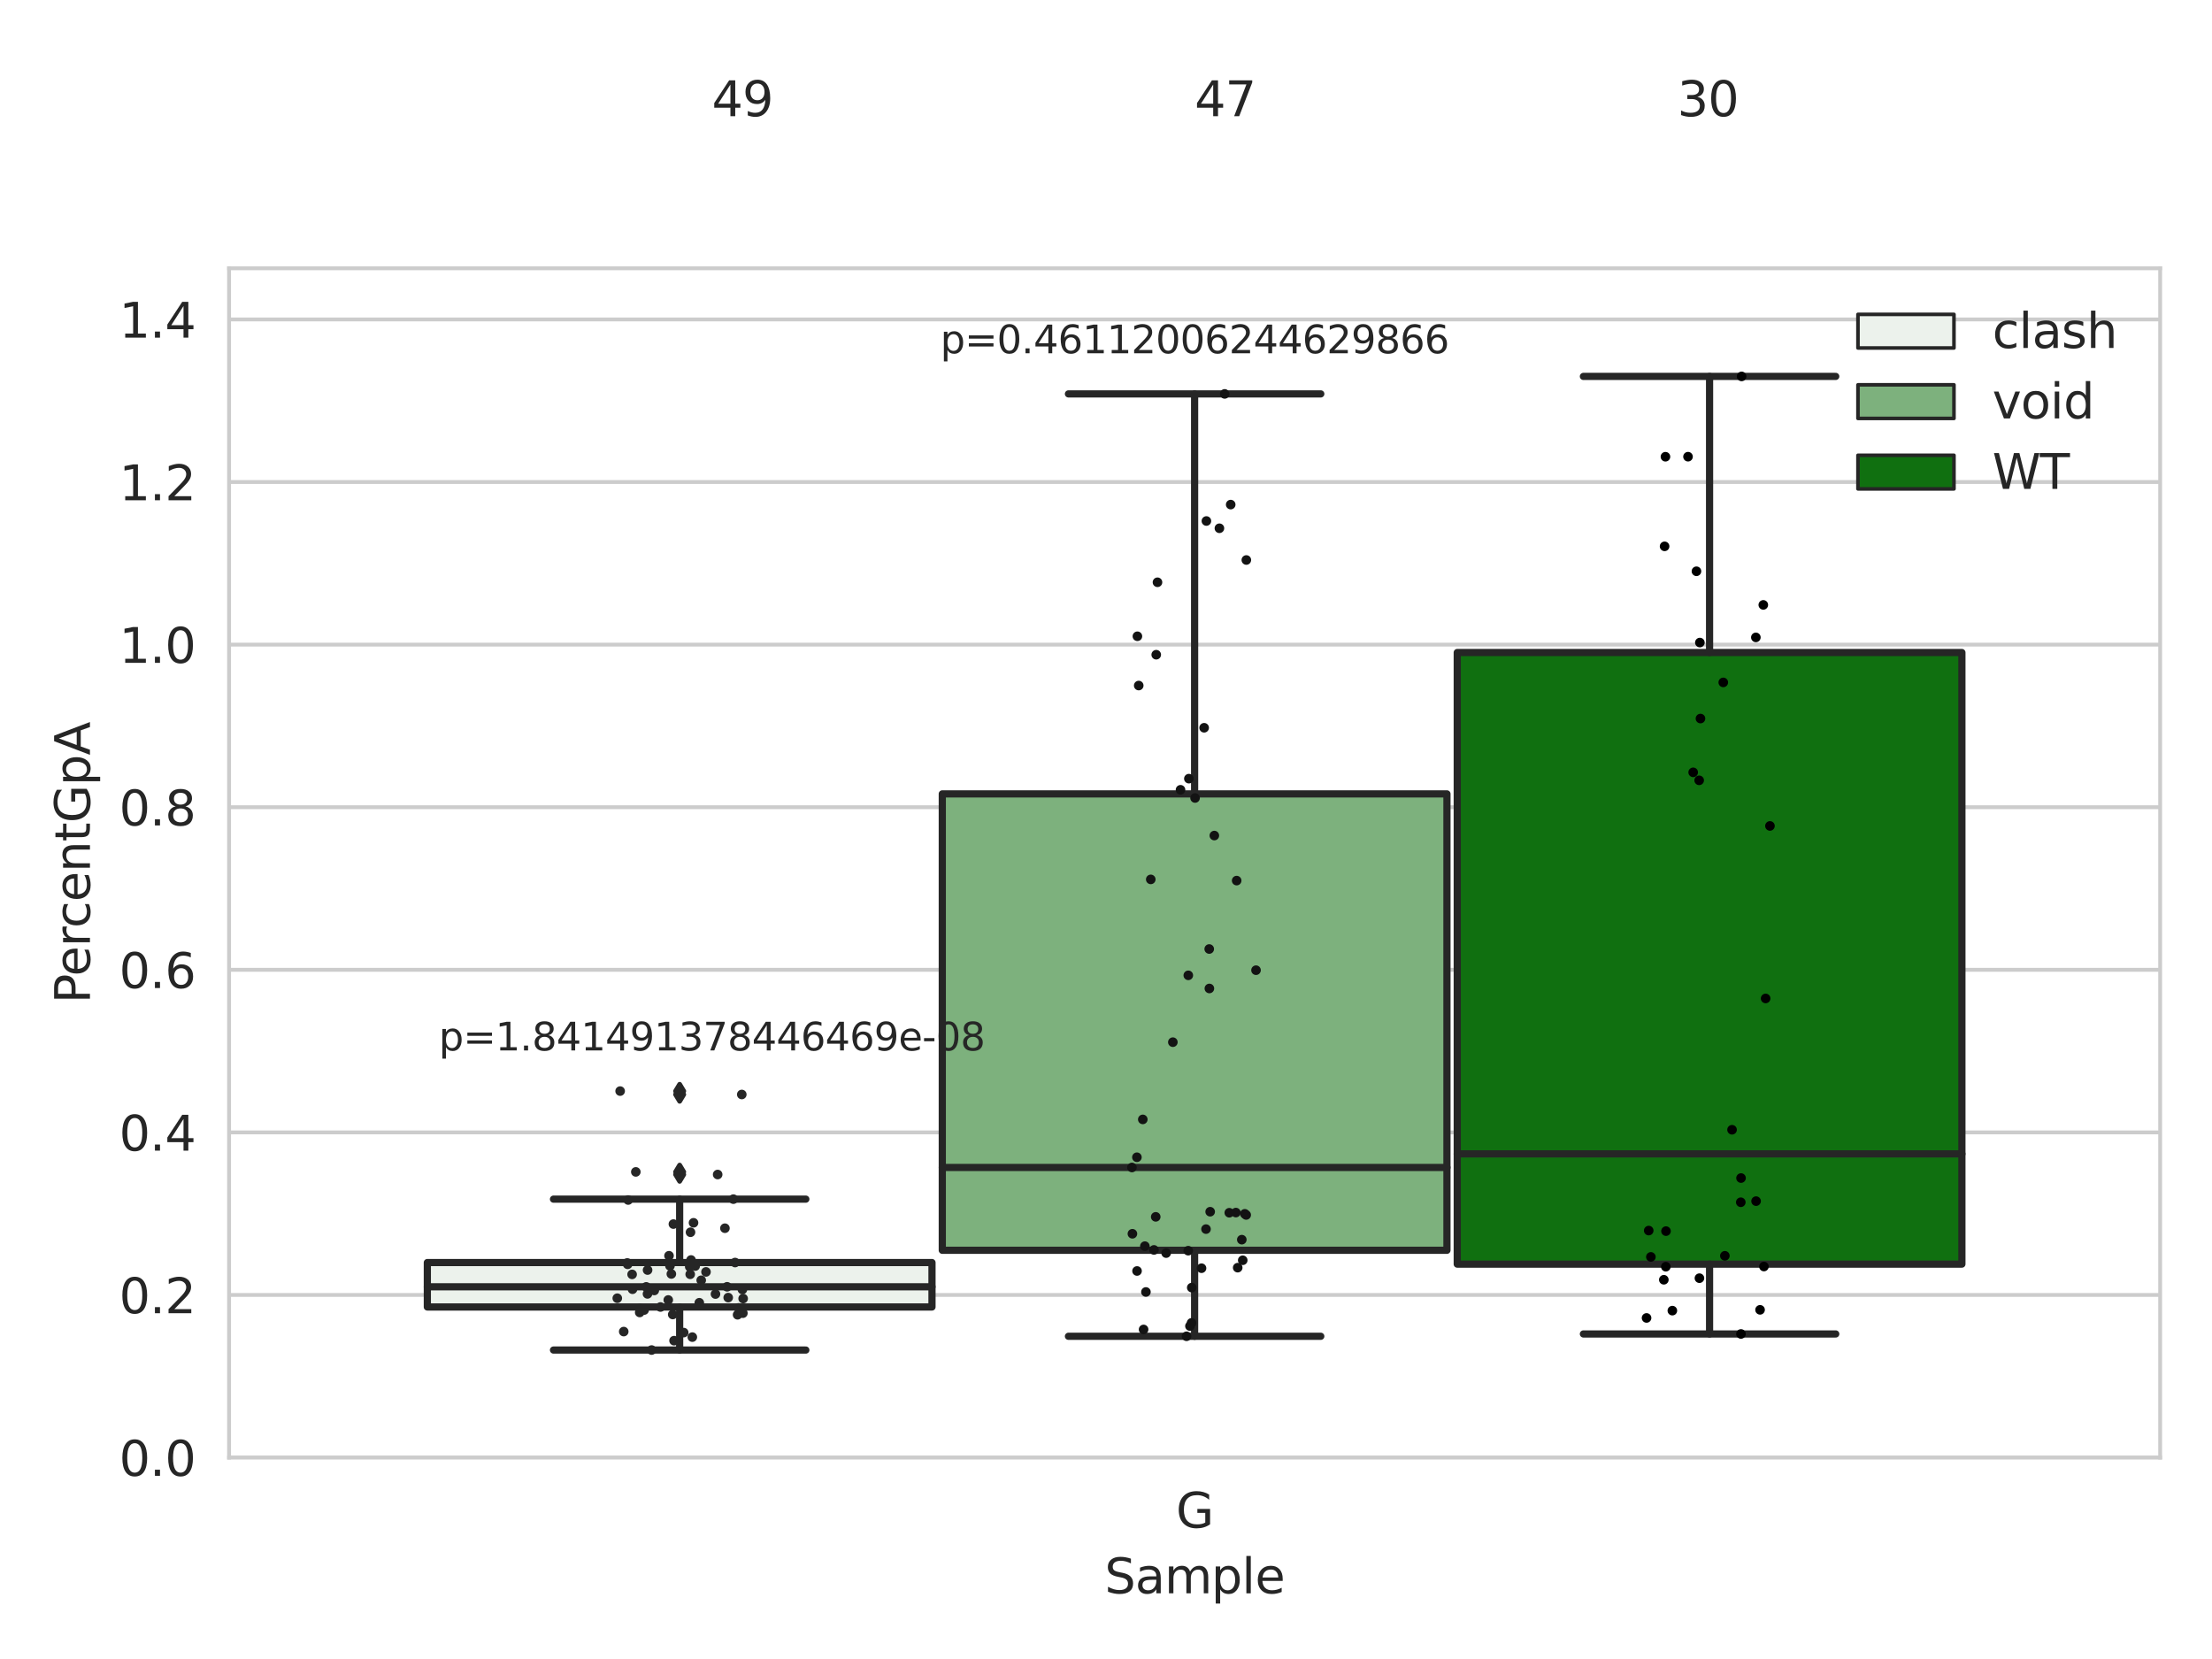 <?xml version="1.0" encoding="utf-8" standalone="no"?>
<!DOCTYPE svg PUBLIC "-//W3C//DTD SVG 1.1//EN"
  "http://www.w3.org/Graphics/SVG/1.1/DTD/svg11.dtd">
<svg xmlns:xlink="http://www.w3.org/1999/xlink" width="460.8pt" height="345.6pt" viewBox="0 0 460.8 345.6" xmlns="http://www.w3.org/2000/svg" version="1.1">
 <defs>
  <style type="text/css">*{stroke-linejoin: round; stroke-linecap: butt}</style>
 </defs>
 <g id="figure_1">
  <g id="patch_1">
   <path d="M 0 345.6 
L 460.8 345.6 
L 460.8 0 
L 0 0 
z
" style="fill: #ffffff"/>
  </g>
  <g id="axes_1">
   <g id="patch_2">
    <path d="M 47.72 303.64 
L 450 303.64 
L 450 55.89 
L 47.72 55.89 
z
" style="fill: #ffffff"/>
   </g>
   <g id="matplotlib.axis_1">
    <g id="xtick_1">
     <g id="text_1">
      <!-- G -->
      <g style="fill: #262626" transform="translate(244.986 318.238)scale(0.1 -0.1)">
       <defs>
        <path id="DejaVuSans-47" d="M 3809 666 
L 3809 1919 
L 2778 1919 
L 2778 2438 
L 4434 2438 
L 4434 434 
Q 4069 175 3628 42 
Q 3188 -91 2688 -91 
Q 1594 -91 976 548 
Q 359 1188 359 2328 
Q 359 3472 976 4111 
Q 1594 4750 2688 4750 
Q 3144 4750 3555 4637 
Q 3966 4525 4313 4306 
L 4313 3634 
Q 3963 3931 3569 4081 
Q 3175 4231 2741 4231 
Q 1884 4231 1454 3753 
Q 1025 3275 1025 2328 
Q 1025 1384 1454 906 
Q 1884 428 2741 428 
Q 3075 428 3337 486 
Q 3600 544 3809 666 
z
" transform="scale(0.016)"/>
       </defs>
       <use xlink:href="#DejaVuSans-47"/>
      </g>
     </g>
    </g>
    <g id="text_2">
     <!-- Sample -->
     <g style="fill: #262626" transform="translate(230.112 331.917)scale(0.1 -0.1)">
      <defs>
       <path id="DejaVuSans-53" d="M 3425 4513 
L 3425 3897 
Q 3066 4069 2747 4153 
Q 2428 4238 2131 4238 
Q 1616 4238 1336 4038 
Q 1056 3838 1056 3469 
Q 1056 3159 1242 3001 
Q 1428 2844 1947 2747 
L 2328 2669 
Q 3034 2534 3370 2195 
Q 3706 1856 3706 1288 
Q 3706 609 3251 259 
Q 2797 -91 1919 -91 
Q 1588 -91 1214 -16 
Q 841 59 441 206 
L 441 856 
Q 825 641 1194 531 
Q 1563 422 1919 422 
Q 2459 422 2753 634 
Q 3047 847 3047 1241 
Q 3047 1584 2836 1778 
Q 2625 1972 2144 2069 
L 1759 2144 
Q 1053 2284 737 2584 
Q 422 2884 422 3419 
Q 422 4038 858 4394 
Q 1294 4750 2059 4750 
Q 2388 4750 2728 4690 
Q 3069 4631 3425 4513 
z
" transform="scale(0.016)"/>
       <path id="DejaVuSans-61" d="M 2194 1759 
Q 1497 1759 1228 1600 
Q 959 1441 959 1056 
Q 959 750 1161 570 
Q 1363 391 1709 391 
Q 2188 391 2477 730 
Q 2766 1069 2766 1631 
L 2766 1759 
L 2194 1759 
z
M 3341 1997 
L 3341 0 
L 2766 0 
L 2766 531 
Q 2569 213 2275 61 
Q 1981 -91 1556 -91 
Q 1019 -91 701 211 
Q 384 513 384 1019 
Q 384 1609 779 1909 
Q 1175 2209 1959 2209 
L 2766 2209 
L 2766 2266 
Q 2766 2663 2505 2880 
Q 2244 3097 1772 3097 
Q 1472 3097 1187 3025 
Q 903 2953 641 2809 
L 641 3341 
Q 956 3463 1253 3523 
Q 1550 3584 1831 3584 
Q 2591 3584 2966 3190 
Q 3341 2797 3341 1997 
z
" transform="scale(0.016)"/>
       <path id="DejaVuSans-6d" d="M 3328 2828 
Q 3544 3216 3844 3400 
Q 4144 3584 4550 3584 
Q 5097 3584 5394 3201 
Q 5691 2819 5691 2113 
L 5691 0 
L 5113 0 
L 5113 2094 
Q 5113 2597 4934 2840 
Q 4756 3084 4391 3084 
Q 3944 3084 3684 2787 
Q 3425 2491 3425 1978 
L 3425 0 
L 2847 0 
L 2847 2094 
Q 2847 2600 2669 2842 
Q 2491 3084 2119 3084 
Q 1678 3084 1418 2786 
Q 1159 2488 1159 1978 
L 1159 0 
L 581 0 
L 581 3500 
L 1159 3500 
L 1159 2956 
Q 1356 3278 1631 3431 
Q 1906 3584 2284 3584 
Q 2666 3584 2933 3390 
Q 3200 3197 3328 2828 
z
" transform="scale(0.016)"/>
       <path id="DejaVuSans-70" d="M 1159 525 
L 1159 -1331 
L 581 -1331 
L 581 3500 
L 1159 3500 
L 1159 2969 
Q 1341 3281 1617 3432 
Q 1894 3584 2278 3584 
Q 2916 3584 3314 3078 
Q 3713 2572 3713 1747 
Q 3713 922 3314 415 
Q 2916 -91 2278 -91 
Q 1894 -91 1617 61 
Q 1341 213 1159 525 
z
M 3116 1747 
Q 3116 2381 2855 2742 
Q 2594 3103 2138 3103 
Q 1681 3103 1420 2742 
Q 1159 2381 1159 1747 
Q 1159 1113 1420 752 
Q 1681 391 2138 391 
Q 2594 391 2855 752 
Q 3116 1113 3116 1747 
z
" transform="scale(0.016)"/>
       <path id="DejaVuSans-6c" d="M 603 4863 
L 1178 4863 
L 1178 0 
L 603 0 
L 603 4863 
z
" transform="scale(0.016)"/>
       <path id="DejaVuSans-65" d="M 3597 1894 
L 3597 1613 
L 953 1613 
Q 991 1019 1311 708 
Q 1631 397 2203 397 
Q 2534 397 2845 478 
Q 3156 559 3463 722 
L 3463 178 
Q 3153 47 2828 -22 
Q 2503 -91 2169 -91 
Q 1331 -91 842 396 
Q 353 884 353 1716 
Q 353 2575 817 3079 
Q 1281 3584 2069 3584 
Q 2775 3584 3186 3129 
Q 3597 2675 3597 1894 
z
M 3022 2063 
Q 3016 2534 2758 2815 
Q 2500 3097 2075 3097 
Q 1594 3097 1305 2825 
Q 1016 2553 972 2059 
L 3022 2063 
z
" transform="scale(0.016)"/>
      </defs>
      <use xlink:href="#DejaVuSans-53"/>
      <use xlink:href="#DejaVuSans-61" x="63.477"/>
      <use xlink:href="#DejaVuSans-6d" x="124.756"/>
      <use xlink:href="#DejaVuSans-70" x="222.168"/>
      <use xlink:href="#DejaVuSans-6c" x="285.645"/>
      <use xlink:href="#DejaVuSans-65" x="313.428"/>
     </g>
    </g>
   </g>
   <g id="matplotlib.axis_2">
    <g id="ytick_1">
     <g id="line2d_1">
      <path d="M 47.72 303.64 
L 450 303.64 
" clip-path="url(#p68c6618d82)" style="fill: none; stroke: #cccccc; stroke-width: 0.8; stroke-linecap: round"/>
     </g>
     <g id="text_3">
      <!-- 0.0 -->
      <g style="fill: #262626" transform="translate(24.817 307.439)scale(0.1 -0.1)">
       <defs>
        <path id="DejaVuSans-30" d="M 2034 4250 
Q 1547 4250 1301 3770 
Q 1056 3291 1056 2328 
Q 1056 1369 1301 889 
Q 1547 409 2034 409 
Q 2525 409 2770 889 
Q 3016 1369 3016 2328 
Q 3016 3291 2770 3770 
Q 2525 4250 2034 4250 
z
M 2034 4750 
Q 2819 4750 3233 4129 
Q 3647 3509 3647 2328 
Q 3647 1150 3233 529 
Q 2819 -91 2034 -91 
Q 1250 -91 836 529 
Q 422 1150 422 2328 
Q 422 3509 836 4129 
Q 1250 4750 2034 4750 
z
" transform="scale(0.016)"/>
        <path id="DejaVuSans-2e" d="M 684 794 
L 1344 794 
L 1344 0 
L 684 0 
L 684 794 
z
" transform="scale(0.016)"/>
       </defs>
       <use xlink:href="#DejaVuSans-30"/>
       <use xlink:href="#DejaVuSans-2e" x="63.623"/>
       <use xlink:href="#DejaVuSans-30" x="95.41"/>
      </g>
     </g>
    </g>
    <g id="ytick_2">
     <g id="line2d_2">
      <path d="M 47.72 269.769 
L 450 269.769 
" clip-path="url(#p68c6618d82)" style="fill: none; stroke: #cccccc; stroke-width: 0.8; stroke-linecap: round"/>
     </g>
     <g id="text_4">
      <!-- 0.2 -->
      <g style="fill: #262626" transform="translate(24.817 273.568)scale(0.1 -0.1)">
       <defs>
        <path id="DejaVuSans-32" d="M 1228 531 
L 3431 531 
L 3431 0 
L 469 0 
L 469 531 
Q 828 903 1448 1529 
Q 2069 2156 2228 2338 
Q 2531 2678 2651 2914 
Q 2772 3150 2772 3378 
Q 2772 3750 2511 3984 
Q 2250 4219 1831 4219 
Q 1534 4219 1204 4116 
Q 875 4013 500 3803 
L 500 4441 
Q 881 4594 1212 4672 
Q 1544 4750 1819 4750 
Q 2544 4750 2975 4387 
Q 3406 4025 3406 3419 
Q 3406 3131 3298 2873 
Q 3191 2616 2906 2266 
Q 2828 2175 2409 1742 
Q 1991 1309 1228 531 
z
" transform="scale(0.016)"/>
       </defs>
       <use xlink:href="#DejaVuSans-30"/>
       <use xlink:href="#DejaVuSans-2e" x="63.623"/>
       <use xlink:href="#DejaVuSans-32" x="95.41"/>
      </g>
     </g>
    </g>
    <g id="ytick_3">
     <g id="line2d_3">
      <path d="M 47.72 235.898 
L 450 235.898 
" clip-path="url(#p68c6618d82)" style="fill: none; stroke: #cccccc; stroke-width: 0.8; stroke-linecap: round"/>
     </g>
     <g id="text_5">
      <!-- 0.4 -->
      <g style="fill: #262626" transform="translate(24.817 239.697)scale(0.1 -0.1)">
       <defs>
        <path id="DejaVuSans-34" d="M 2419 4116 
L 825 1625 
L 2419 1625 
L 2419 4116 
z
M 2253 4666 
L 3047 4666 
L 3047 1625 
L 3713 1625 
L 3713 1100 
L 3047 1100 
L 3047 0 
L 2419 0 
L 2419 1100 
L 313 1100 
L 313 1709 
L 2253 4666 
z
" transform="scale(0.016)"/>
       </defs>
       <use xlink:href="#DejaVuSans-30"/>
       <use xlink:href="#DejaVuSans-2e" x="63.623"/>
       <use xlink:href="#DejaVuSans-34" x="95.41"/>
      </g>
     </g>
    </g>
    <g id="ytick_4">
     <g id="line2d_4">
      <path d="M 47.72 202.026 
L 450 202.026 
" clip-path="url(#p68c6618d82)" style="fill: none; stroke: #cccccc; stroke-width: 0.8; stroke-linecap: round"/>
     </g>
     <g id="text_6">
      <!-- 0.6 -->
      <g style="fill: #262626" transform="translate(24.817 205.826)scale(0.1 -0.1)">
       <defs>
        <path id="DejaVuSans-36" d="M 2113 2584 
Q 1688 2584 1439 2293 
Q 1191 2003 1191 1497 
Q 1191 994 1439 701 
Q 1688 409 2113 409 
Q 2538 409 2786 701 
Q 3034 994 3034 1497 
Q 3034 2003 2786 2293 
Q 2538 2584 2113 2584 
z
M 3366 4563 
L 3366 3988 
Q 3128 4100 2886 4159 
Q 2644 4219 2406 4219 
Q 1781 4219 1451 3797 
Q 1122 3375 1075 2522 
Q 1259 2794 1537 2939 
Q 1816 3084 2150 3084 
Q 2853 3084 3261 2657 
Q 3669 2231 3669 1497 
Q 3669 778 3244 343 
Q 2819 -91 2113 -91 
Q 1303 -91 875 529 
Q 447 1150 447 2328 
Q 447 3434 972 4092 
Q 1497 4750 2381 4750 
Q 2619 4750 2861 4703 
Q 3103 4656 3366 4563 
z
" transform="scale(0.016)"/>
       </defs>
       <use xlink:href="#DejaVuSans-30"/>
       <use xlink:href="#DejaVuSans-2e" x="63.623"/>
       <use xlink:href="#DejaVuSans-36" x="95.41"/>
      </g>
     </g>
    </g>
    <g id="ytick_5">
     <g id="line2d_5">
      <path d="M 47.72 168.155 
L 450 168.155 
" clip-path="url(#p68c6618d82)" style="fill: none; stroke: #cccccc; stroke-width: 0.8; stroke-linecap: round"/>
     </g>
     <g id="text_7">
      <!-- 0.8 -->
      <g style="fill: #262626" transform="translate(24.817 171.954)scale(0.1 -0.1)">
       <defs>
        <path id="DejaVuSans-38" d="M 2034 2216 
Q 1584 2216 1326 1975 
Q 1069 1734 1069 1313 
Q 1069 891 1326 650 
Q 1584 409 2034 409 
Q 2484 409 2743 651 
Q 3003 894 3003 1313 
Q 3003 1734 2745 1975 
Q 2488 2216 2034 2216 
z
M 1403 2484 
Q 997 2584 770 2862 
Q 544 3141 544 3541 
Q 544 4100 942 4425 
Q 1341 4750 2034 4750 
Q 2731 4750 3128 4425 
Q 3525 4100 3525 3541 
Q 3525 3141 3298 2862 
Q 3072 2584 2669 2484 
Q 3125 2378 3379 2068 
Q 3634 1759 3634 1313 
Q 3634 634 3220 271 
Q 2806 -91 2034 -91 
Q 1263 -91 848 271 
Q 434 634 434 1313 
Q 434 1759 690 2068 
Q 947 2378 1403 2484 
z
M 1172 3481 
Q 1172 3119 1398 2916 
Q 1625 2713 2034 2713 
Q 2441 2713 2670 2916 
Q 2900 3119 2900 3481 
Q 2900 3844 2670 4047 
Q 2441 4250 2034 4250 
Q 1625 4250 1398 4047 
Q 1172 3844 1172 3481 
z
" transform="scale(0.016)"/>
       </defs>
       <use xlink:href="#DejaVuSans-30"/>
       <use xlink:href="#DejaVuSans-2e" x="63.623"/>
       <use xlink:href="#DejaVuSans-38" x="95.41"/>
      </g>
     </g>
    </g>
    <g id="ytick_6">
     <g id="line2d_6">
      <path d="M 47.72 134.284 
L 450 134.284 
" clip-path="url(#p68c6618d82)" style="fill: none; stroke: #cccccc; stroke-width: 0.8; stroke-linecap: round"/>
     </g>
     <g id="text_8">
      <!-- 1.0 -->
      <g style="fill: #262626" transform="translate(24.817 138.083)scale(0.1 -0.1)">
       <defs>
        <path id="DejaVuSans-31" d="M 794 531 
L 1825 531 
L 1825 4091 
L 703 3866 
L 703 4441 
L 1819 4666 
L 2450 4666 
L 2450 531 
L 3481 531 
L 3481 0 
L 794 0 
L 794 531 
z
" transform="scale(0.016)"/>
       </defs>
       <use xlink:href="#DejaVuSans-31"/>
       <use xlink:href="#DejaVuSans-2e" x="63.623"/>
       <use xlink:href="#DejaVuSans-30" x="95.41"/>
      </g>
     </g>
    </g>
    <g id="ytick_7">
     <g id="line2d_7">
      <path d="M 47.72 100.413 
L 450 100.413 
" clip-path="url(#p68c6618d82)" style="fill: none; stroke: #cccccc; stroke-width: 0.8; stroke-linecap: round"/>
     </g>
     <g id="text_9">
      <!-- 1.2 -->
      <g style="fill: #262626" transform="translate(24.817 104.212)scale(0.1 -0.1)">
       <use xlink:href="#DejaVuSans-31"/>
       <use xlink:href="#DejaVuSans-2e" x="63.623"/>
       <use xlink:href="#DejaVuSans-32" x="95.41"/>
      </g>
     </g>
    </g>
    <g id="ytick_8">
     <g id="line2d_8">
      <path d="M 47.72 66.542 
L 450 66.542 
" clip-path="url(#p68c6618d82)" style="fill: none; stroke: #cccccc; stroke-width: 0.8; stroke-linecap: round"/>
     </g>
     <g id="text_10">
      <!-- 1.4 -->
      <g style="fill: #262626" transform="translate(24.817 70.341)scale(0.1 -0.1)">
       <use xlink:href="#DejaVuSans-31"/>
       <use xlink:href="#DejaVuSans-2e" x="63.623"/>
       <use xlink:href="#DejaVuSans-34" x="95.41"/>
      </g>
     </g>
    </g>
    <g id="text_11">
     <!-- PercentGpA -->
     <g style="fill: #262626" transform="translate(18.737 209.041)rotate(-90)scale(0.1 -0.1)">
      <defs>
       <path id="DejaVuSans-50" d="M 1259 4147 
L 1259 2394 
L 2053 2394 
Q 2494 2394 2734 2622 
Q 2975 2850 2975 3272 
Q 2975 3691 2734 3919 
Q 2494 4147 2053 4147 
L 1259 4147 
z
M 628 4666 
L 2053 4666 
Q 2838 4666 3239 4311 
Q 3641 3956 3641 3272 
Q 3641 2581 3239 2228 
Q 2838 1875 2053 1875 
L 1259 1875 
L 1259 0 
L 628 0 
L 628 4666 
z
" transform="scale(0.016)"/>
       <path id="DejaVuSans-72" d="M 2631 2963 
Q 2534 3019 2420 3045 
Q 2306 3072 2169 3072 
Q 1681 3072 1420 2755 
Q 1159 2438 1159 1844 
L 1159 0 
L 581 0 
L 581 3500 
L 1159 3500 
L 1159 2956 
Q 1341 3275 1631 3429 
Q 1922 3584 2338 3584 
Q 2397 3584 2469 3576 
Q 2541 3569 2628 3553 
L 2631 2963 
z
" transform="scale(0.016)"/>
       <path id="DejaVuSans-63" d="M 3122 3366 
L 3122 2828 
Q 2878 2963 2633 3030 
Q 2388 3097 2138 3097 
Q 1578 3097 1268 2742 
Q 959 2388 959 1747 
Q 959 1106 1268 751 
Q 1578 397 2138 397 
Q 2388 397 2633 464 
Q 2878 531 3122 666 
L 3122 134 
Q 2881 22 2623 -34 
Q 2366 -91 2075 -91 
Q 1284 -91 818 406 
Q 353 903 353 1747 
Q 353 2603 823 3093 
Q 1294 3584 2113 3584 
Q 2378 3584 2631 3529 
Q 2884 3475 3122 3366 
z
" transform="scale(0.016)"/>
       <path id="DejaVuSans-6e" d="M 3513 2113 
L 3513 0 
L 2938 0 
L 2938 2094 
Q 2938 2591 2744 2837 
Q 2550 3084 2163 3084 
Q 1697 3084 1428 2787 
Q 1159 2491 1159 1978 
L 1159 0 
L 581 0 
L 581 3500 
L 1159 3500 
L 1159 2956 
Q 1366 3272 1645 3428 
Q 1925 3584 2291 3584 
Q 2894 3584 3203 3211 
Q 3513 2838 3513 2113 
z
" transform="scale(0.016)"/>
       <path id="DejaVuSans-74" d="M 1172 4494 
L 1172 3500 
L 2356 3500 
L 2356 3053 
L 1172 3053 
L 1172 1153 
Q 1172 725 1289 603 
Q 1406 481 1766 481 
L 2356 481 
L 2356 0 
L 1766 0 
Q 1100 0 847 248 
Q 594 497 594 1153 
L 594 3053 
L 172 3053 
L 172 3500 
L 594 3500 
L 594 4494 
L 1172 4494 
z
" transform="scale(0.016)"/>
       <path id="DejaVuSans-41" d="M 2188 4044 
L 1331 1722 
L 3047 1722 
L 2188 4044 
z
M 1831 4666 
L 2547 4666 
L 4325 0 
L 3669 0 
L 3244 1197 
L 1141 1197 
L 716 0 
L 50 0 
L 1831 4666 
z
" transform="scale(0.016)"/>
      </defs>
      <use xlink:href="#DejaVuSans-50"/>
      <use xlink:href="#DejaVuSans-65" x="56.678"/>
      <use xlink:href="#DejaVuSans-72" x="118.201"/>
      <use xlink:href="#DejaVuSans-63" x="157.064"/>
      <use xlink:href="#DejaVuSans-65" x="212.045"/>
      <use xlink:href="#DejaVuSans-6e" x="273.568"/>
      <use xlink:href="#DejaVuSans-74" x="336.947"/>
      <use xlink:href="#DejaVuSans-47" x="376.156"/>
      <use xlink:href="#DejaVuSans-70" x="453.646"/>
      <use xlink:href="#DejaVuSans-41" x="517.123"/>
     </g>
    </g>
   </g>
   <g id="patch_3">
    <path d="M 89.021 272.271 
L 194.15 272.271 
L 194.15 263.01 
L 89.021 263.01 
L 89.021 272.271 
z
" clip-path="url(#p68c6618d82)" style="fill: #ecf2ec; stroke: #262626; stroke-width: 1.5; stroke-linejoin: miter"/>
   </g>
   <g id="patch_4">
    <path d="M 196.295 260.458 
L 301.425 260.458 
L 301.425 165.381 
L 196.295 165.381 
L 196.295 260.458 
z
" clip-path="url(#p68c6618d82)" style="fill: #7db17d; stroke: #262626; stroke-width: 1.5; stroke-linejoin: miter"/>
   </g>
   <g id="patch_5">
    <path d="M 303.57 263.339 
L 408.699 263.339 
L 408.699 135.931 
L 303.57 135.931 
L 303.57 263.339 
z
" clip-path="url(#p68c6618d82)" style="fill: #107010; stroke: #262626; stroke-width: 1.5; stroke-linejoin: miter"/>
   </g>
   <g id="patch_6">
    <path d="M 248.86 303.64 
L 248.86 303.64 
L 248.86 303.64 
L 248.86 303.64 
z
" clip-path="url(#p68c6618d82)" style="fill: #ecf2ec; stroke: #262626; stroke-width: 0.75; stroke-linejoin: miter"/>
   </g>
   <g id="patch_7">
    <path d="M 248.86 303.64 
L 248.86 303.64 
L 248.86 303.64 
L 248.86 303.64 
z
" clip-path="url(#p68c6618d82)" style="fill: #7db17d; stroke: #262626; stroke-width: 0.75; stroke-linejoin: miter"/>
   </g>
   <g id="patch_8">
    <path d="M 248.86 303.64 
L 248.86 303.64 
L 248.86 303.64 
L 248.86 303.64 
z
" clip-path="url(#p68c6618d82)" style="fill: #107010; stroke: #262626; stroke-width: 0.75; stroke-linejoin: miter"/>
   </g>
   <g id="PathCollection_1"/>
   <g id="PathCollection_2"/>
   <g id="PathCollection_3"/>
   <g id="line2d_9">
    <path d="M 141.585 272.271 
L 141.585 281.239 
" clip-path="url(#p68c6618d82)" style="fill: none; stroke: #262626; stroke-width: 1.5; stroke-linecap: round"/>
   </g>
   <g id="line2d_10">
    <path d="M 141.585 263.01 
L 141.585 249.802 
" clip-path="url(#p68c6618d82)" style="fill: none; stroke: #262626; stroke-width: 1.5; stroke-linecap: round"/>
   </g>
   <g id="line2d_11">
    <path d="M 115.303 281.239 
L 167.868 281.239 
" clip-path="url(#p68c6618d82)" style="fill: none; stroke: #262626; stroke-width: 1.5; stroke-linecap: round"/>
   </g>
   <g id="line2d_12">
    <path d="M 115.303 249.802 
L 167.868 249.802 
" clip-path="url(#p68c6618d82)" style="fill: none; stroke: #262626; stroke-width: 1.5; stroke-linecap: round"/>
   </g>
   <g id="line2d_13">
    <defs>
     <path id="m34fda09098" d="M -0 1.414 
L 0.849 0 
L 0 -1.414 
L -0.849 -0 
z
" style="stroke: #262626; stroke-linejoin: miter"/>
    </defs>
    <g clip-path="url(#p68c6618d82)">
     <use xlink:href="#m34fda09098" x="141.585" y="227.295" style="fill: #262626; stroke: #262626; stroke-linejoin: miter"/>
     <use xlink:href="#m34fda09098" x="141.585" y="228.001" style="fill: #262626; stroke: #262626; stroke-linejoin: miter"/>
     <use xlink:href="#m34fda09098" x="141.585" y="244.674" style="fill: #262626; stroke: #262626; stroke-linejoin: miter"/>
     <use xlink:href="#m34fda09098" x="141.585" y="244.127" style="fill: #262626; stroke: #262626; stroke-linejoin: miter"/>
    </g>
   </g>
   <g id="line2d_14">
    <path d="M 248.86 260.458 
L 248.86 278.371 
" clip-path="url(#p68c6618d82)" style="fill: none; stroke: #262626; stroke-width: 1.5; stroke-linecap: round"/>
   </g>
   <g id="line2d_15">
    <path d="M 248.86 165.381 
L 248.86 82.057 
" clip-path="url(#p68c6618d82)" style="fill: none; stroke: #262626; stroke-width: 1.5; stroke-linecap: round"/>
   </g>
   <g id="line2d_16">
    <path d="M 222.578 278.371 
L 275.142 278.371 
" clip-path="url(#p68c6618d82)" style="fill: none; stroke: #262626; stroke-width: 1.5; stroke-linecap: round"/>
   </g>
   <g id="line2d_17">
    <path d="M 222.578 82.057 
L 275.142 82.057 
" clip-path="url(#p68c6618d82)" style="fill: none; stroke: #262626; stroke-width: 1.5; stroke-linecap: round"/>
   </g>
   <g id="line2d_18"/>
   <g id="line2d_19">
    <path d="M 356.135 263.339 
L 356.135 277.888 
" clip-path="url(#p68c6618d82)" style="fill: none; stroke: #262626; stroke-width: 1.5; stroke-linecap: round"/>
   </g>
   <g id="line2d_20">
    <path d="M 356.135 135.931 
L 356.135 78.412 
" clip-path="url(#p68c6618d82)" style="fill: none; stroke: #262626; stroke-width: 1.5; stroke-linecap: round"/>
   </g>
   <g id="line2d_21">
    <path d="M 329.852 277.888 
L 382.417 277.888 
" clip-path="url(#p68c6618d82)" style="fill: none; stroke: #262626; stroke-width: 1.5; stroke-linecap: round"/>
   </g>
   <g id="line2d_22">
    <path d="M 329.852 78.412 
L 382.417 78.412 
" clip-path="url(#p68c6618d82)" style="fill: none; stroke: #262626; stroke-width: 1.5; stroke-linecap: round"/>
   </g>
   <g id="line2d_23"/>
   <g id="line2d_24">
    <path d="M 89.021 268.06 
L 194.15 268.06 
" clip-path="url(#p68c6618d82)" style="fill: none; stroke: #262626; stroke-width: 1.5; stroke-linecap: round"/>
   </g>
   <g id="line2d_25">
    <path d="M 196.295 243.209 
L 301.425 243.209 
" clip-path="url(#p68c6618d82)" style="fill: none; stroke: #262626; stroke-width: 1.5; stroke-linecap: round"/>
   </g>
   <g id="line2d_26">
    <path d="M 303.57 240.379 
L 408.699 240.379 
" clip-path="url(#p68c6618d82)" style="fill: none; stroke: #262626; stroke-width: 1.5; stroke-linecap: round"/>
   </g>
   <g id="patch_9">
    <path d="M 47.72 303.64 
L 47.72 55.89 
" style="fill: none; stroke: #cccccc; stroke-width: 0.8; stroke-linejoin: miter; stroke-linecap: square"/>
   </g>
   <g id="patch_10">
    <path d="M 450 303.64 
L 450 55.89 
" style="fill: none; stroke: #cccccc; stroke-width: 0.8; stroke-linejoin: miter; stroke-linecap: square"/>
   </g>
   <g id="patch_11">
    <path d="M 47.72 303.64 
L 450 303.64 
" style="fill: none; stroke: #cccccc; stroke-width: 0.8; stroke-linejoin: miter; stroke-linecap: square"/>
   </g>
   <g id="patch_12">
    <path d="M 47.72 55.89 
L 450 55.89 
" style="fill: none; stroke: #cccccc; stroke-width: 0.8; stroke-linejoin: miter; stroke-linecap: square"/>
   </g>
   <g id="PathCollection_4">
    <defs>
     <path id="C0_0_ad20b043ef" d="M 0 1 
C 0.265 1 0.52 0.895 0.707 0.707 
C 0.895 0.52 1 0.265 1 -0 
C 1 -0.265 0.895 -0.52 0.707 -0.707 
C 0.52 -0.895 0.265 -1 0 -1 
C -0.265 -1 -0.52 -0.895 -0.707 -0.707 
C -0.895 -0.52 -1 -0.265 -1 0 
C -1 0.265 -0.895 0.52 -0.707 0.707 
C -0.52 0.895 -0.265 1 0 1 
z
"/>
    </defs>
    <g clip-path="url(#p68c6618d82)">
     <use xlink:href="#C0_0_ad20b043ef" x="133.285" y="272.565" style="fill: #262626"/>
    </g>
    <g clip-path="url(#p68c6618d82)">
     <use xlink:href="#C0_0_ad20b043ef" x="149.048" y="269.573" style="fill: #262626"/>
    </g>
    <g clip-path="url(#p68c6618d82)">
     <use xlink:href="#C0_0_ad20b043ef" x="146.076" y="266.702" style="fill: #262626"/>
    </g>
    <g clip-path="url(#p68c6618d82)">
     <use xlink:href="#C0_0_ad20b043ef" x="144.223" y="278.545" style="fill: #262626"/>
    </g>
    <g clip-path="url(#p68c6618d82)">
     <use xlink:href="#C0_0_ad20b043ef" x="152.776" y="249.802" style="fill: #262626"/>
    </g>
    <g clip-path="url(#p68c6618d82)">
     <use xlink:href="#C0_0_ad20b043ef" x="142.43" y="277.603" style="fill: #262626"/>
    </g>
    <g clip-path="url(#p68c6618d82)">
     <use xlink:href="#C0_0_ad20b043ef" x="134.619" y="268.078" style="fill: #262626"/>
    </g>
    <g clip-path="url(#p68c6618d82)">
     <use xlink:href="#C0_0_ad20b043ef" x="129.186" y="227.295" style="fill: #262626"/>
    </g>
    <g clip-path="url(#p68c6618d82)">
     <use xlink:href="#C0_0_ad20b043ef" x="131.681" y="265.478" style="fill: #262626"/>
    </g>
    <g clip-path="url(#p68c6618d82)">
     <use xlink:href="#C0_0_ad20b043ef" x="140.143" y="273.835" style="fill: #262626"/>
    </g>
    <g clip-path="url(#p68c6618d82)">
     <use xlink:href="#C0_0_ad20b043ef" x="144.475" y="254.729" style="fill: #262626"/>
    </g>
    <g clip-path="url(#p68c6618d82)">
     <use xlink:href="#C0_0_ad20b043ef" x="140.281" y="254.997" style="fill: #262626"/>
    </g>
    <g clip-path="url(#p68c6618d82)">
     <use xlink:href="#C0_0_ad20b043ef" x="140.419" y="279.282" style="fill: #262626"/>
    </g>
    <g clip-path="url(#p68c6618d82)">
     <use xlink:href="#C0_0_ad20b043ef" x="130.752" y="263.381" style="fill: #262626"/>
    </g>
    <g clip-path="url(#p68c6618d82)">
     <use xlink:href="#C0_0_ad20b043ef" x="143.846" y="256.699" style="fill: #262626"/>
    </g>
    <g clip-path="url(#p68c6618d82)">
     <use xlink:href="#C0_0_ad20b043ef" x="143.957" y="262.479" style="fill: #262626"/>
    </g>
    <g clip-path="url(#p68c6618d82)">
     <use xlink:href="#C0_0_ad20b043ef" x="134.187" y="272.906" style="fill: #262626"/>
    </g>
    <g clip-path="url(#p68c6618d82)">
     <use xlink:href="#C0_0_ad20b043ef" x="131.766" y="268.57" style="fill: #262626"/>
    </g>
    <g clip-path="url(#p68c6618d82)">
     <use xlink:href="#C0_0_ad20b043ef" x="147.073" y="264.962" style="fill: #262626"/>
    </g>
    <g clip-path="url(#p68c6618d82)">
     <use xlink:href="#C0_0_ad20b043ef" x="139.855" y="265.389" style="fill: #262626"/>
    </g>
    <g clip-path="url(#p68c6618d82)">
     <use xlink:href="#C0_0_ad20b043ef" x="133.264" y="273.409" style="fill: #262626"/>
    </g>
    <g clip-path="url(#p68c6618d82)">
     <use xlink:href="#C0_0_ad20b043ef" x="154.526" y="228.001" style="fill: #262626"/>
    </g>
    <g clip-path="url(#p68c6618d82)">
     <use xlink:href="#C0_0_ad20b043ef" x="128.591" y="270.44" style="fill: #262626"/>
    </g>
    <g clip-path="url(#p68c6618d82)">
     <use xlink:href="#C0_0_ad20b043ef" x="134.886" y="269.541" style="fill: #262626"/>
    </g>
    <g clip-path="url(#p68c6618d82)">
     <use xlink:href="#C0_0_ad20b043ef" x="154.757" y="273.559" style="fill: #262626"/>
    </g>
    <g clip-path="url(#p68c6618d82)">
     <use xlink:href="#C0_0_ad20b043ef" x="136.302" y="268.83" style="fill: #262626"/>
    </g>
    <g clip-path="url(#p68c6618d82)">
     <use xlink:href="#C0_0_ad20b043ef" x="129.934" y="277.392" style="fill: #262626"/>
    </g>
    <g clip-path="url(#p68c6618d82)">
     <use xlink:href="#C0_0_ad20b043ef" x="151.469" y="268.06" style="fill: #262626"/>
    </g>
    <g clip-path="url(#p68c6618d82)">
     <use xlink:href="#C0_0_ad20b043ef" x="149.502" y="244.674" style="fill: #262626"/>
    </g>
    <g clip-path="url(#p68c6618d82)">
     <use xlink:href="#C0_0_ad20b043ef" x="154.657" y="268.632" style="fill: #262626"/>
    </g>
    <g clip-path="url(#p68c6618d82)">
     <use xlink:href="#C0_0_ad20b043ef" x="132.453" y="244.127" style="fill: #262626"/>
    </g>
    <g clip-path="url(#p68c6618d82)">
     <use xlink:href="#C0_0_ad20b043ef" x="134.903" y="264.576" style="fill: #262626"/>
    </g>
    <g clip-path="url(#p68c6618d82)">
     <use xlink:href="#C0_0_ad20b043ef" x="151.015" y="255.86" style="fill: #262626"/>
    </g>
    <g clip-path="url(#p68c6618d82)">
     <use xlink:href="#C0_0_ad20b043ef" x="153.13" y="263.01" style="fill: #262626"/>
    </g>
    <g clip-path="url(#p68c6618d82)">
     <use xlink:href="#C0_0_ad20b043ef" x="130.86" y="249.984" style="fill: #262626"/>
    </g>
    <g clip-path="url(#p68c6618d82)">
     <use xlink:href="#C0_0_ad20b043ef" x="153.652" y="273.89" style="fill: #262626"/>
    </g>
    <g clip-path="url(#p68c6618d82)">
     <use xlink:href="#C0_0_ad20b043ef" x="154.81" y="270.513" style="fill: #262626"/>
    </g>
    <g clip-path="url(#p68c6618d82)">
     <use xlink:href="#C0_0_ad20b043ef" x="143.782" y="265.457" style="fill: #262626"/>
    </g>
    <g clip-path="url(#p68c6618d82)">
     <use xlink:href="#C0_0_ad20b043ef" x="139.566" y="263.703" style="fill: #262626"/>
    </g>
    <g clip-path="url(#p68c6618d82)">
     <use xlink:href="#C0_0_ad20b043ef" x="139.366" y="261.594" style="fill: #262626"/>
    </g>
    <g clip-path="url(#p68c6618d82)">
     <use xlink:href="#C0_0_ad20b043ef" x="144.818" y="263.748" style="fill: #262626"/>
    </g>
    <g clip-path="url(#p68c6618d82)">
     <use xlink:href="#C0_0_ad20b043ef" x="143.683" y="263.888" style="fill: #262626"/>
    </g>
    <g clip-path="url(#p68c6618d82)">
     <use xlink:href="#C0_0_ad20b043ef" x="137.587" y="272.271" style="fill: #262626"/>
    </g>
    <g clip-path="url(#p68c6618d82)">
     <use xlink:href="#C0_0_ad20b043ef" x="130.671" y="263.1" style="fill: #262626"/>
    </g>
    <g clip-path="url(#p68c6618d82)">
     <use xlink:href="#C0_0_ad20b043ef" x="135.742" y="281.239" style="fill: #262626"/>
    </g>
    <g clip-path="url(#p68c6618d82)">
     <use xlink:href="#C0_0_ad20b043ef" x="151.699" y="270.312" style="fill: #262626"/>
    </g>
    <g clip-path="url(#p68c6618d82)">
     <use xlink:href="#C0_0_ad20b043ef" x="139.212" y="270.81" style="fill: #262626"/>
    </g>
    <g clip-path="url(#p68c6618d82)">
     <use xlink:href="#C0_0_ad20b043ef" x="153.84" y="272.462" style="fill: #262626"/>
    </g>
    <g clip-path="url(#p68c6618d82)">
     <use xlink:href="#C0_0_ad20b043ef" x="145.678" y="271.385" style="fill: #262626"/>
    </g>
   </g>
   <g id="PathCollection_5">
    <defs>
     <path id="C1_0_9a5211869e" d="M 0 1 
C 0.265 1 0.52 0.895 0.707 0.707 
C 0.895 0.52 1 0.265 1 -0 
C 1 -0.265 0.895 -0.52 0.707 -0.707 
C 0.52 -0.895 0.265 -1 0 -1 
C -0.265 -1 -0.52 -0.895 -0.707 -0.707 
C -0.895 -0.52 -1 -0.265 -1 0 
C -1 0.265 -0.895 0.52 -0.707 0.707 
C -0.52 0.895 -0.265 1 0 1 
z
"/>
    </defs>
    <g clip-path="url(#p68c6618d82)">
     <use xlink:href="#C1_0_9a5211869e" x="259.605" y="253.097" style="fill: #131313"/>
    </g>
    <g clip-path="url(#p68c6618d82)">
     <use xlink:href="#C1_0_9a5211869e" x="247.178" y="278.371" style="fill: #131313"/>
    </g>
    <g clip-path="url(#p68c6618d82)">
     <use xlink:href="#C1_0_9a5211869e" x="238.718" y="269.142" style="fill: #131313"/>
    </g>
    <g clip-path="url(#p68c6618d82)">
     <use xlink:href="#C1_0_9a5211869e" x="257.619" y="183.445" style="fill: #131313"/>
    </g>
    <g clip-path="url(#p68c6618d82)">
     <use xlink:href="#C1_0_9a5211869e" x="247.529" y="260.539" style="fill: #131313"/>
    </g>
    <g clip-path="url(#p68c6618d82)">
     <use xlink:href="#C1_0_9a5211869e" x="240.761" y="253.492" style="fill: #131313"/>
    </g>
    <g clip-path="url(#p68c6618d82)">
     <use xlink:href="#C1_0_9a5211869e" x="252.1" y="252.422" style="fill: #131313"/>
    </g>
    <g clip-path="url(#p68c6618d82)">
     <use xlink:href="#C1_0_9a5211869e" x="258.884" y="262.536" style="fill: #131313"/>
    </g>
    <g clip-path="url(#p68c6618d82)">
     <use xlink:href="#C1_0_9a5211869e" x="252.97" y="174.06" style="fill: #131313"/>
    </g>
    <g clip-path="url(#p68c6618d82)">
     <use xlink:href="#C1_0_9a5211869e" x="235.805" y="243.209" style="fill: #131313"/>
    </g>
    <g clip-path="url(#p68c6618d82)">
     <use xlink:href="#C1_0_9a5211869e" x="256.377" y="105.116" style="fill: #131313"/>
    </g>
    <g clip-path="url(#p68c6618d82)">
     <use xlink:href="#C1_0_9a5211869e" x="238.498" y="259.599" style="fill: #131313"/>
    </g>
    <g clip-path="url(#p68c6618d82)">
     <use xlink:href="#C1_0_9a5211869e" x="256.084" y="252.636" style="fill: #131313"/>
    </g>
    <g clip-path="url(#p68c6618d82)">
     <use xlink:href="#C1_0_9a5211869e" x="247.664" y="162.208" style="fill: #131313"/>
    </g>
    <g clip-path="url(#p68c6618d82)">
     <use xlink:href="#C1_0_9a5211869e" x="241.126" y="121.298" style="fill: #131313"/>
    </g>
    <g clip-path="url(#p68c6618d82)">
     <use xlink:href="#C1_0_9a5211869e" x="236.942" y="132.547" style="fill: #131313"/>
    </g>
    <g clip-path="url(#p68c6618d82)">
     <use xlink:href="#C1_0_9a5211869e" x="255.127" y="82.057" style="fill: #131313"/>
    </g>
    <g clip-path="url(#p68c6618d82)">
     <use xlink:href="#C1_0_9a5211869e" x="244.327" y="217.104" style="fill: #131313"/>
    </g>
    <g clip-path="url(#p68c6618d82)">
     <use xlink:href="#C1_0_9a5211869e" x="250.299" y="264.192" style="fill: #131313"/>
    </g>
    <g clip-path="url(#p68c6618d82)">
     <use xlink:href="#C1_0_9a5211869e" x="240.865" y="136.389" style="fill: #131313"/>
    </g>
    <g clip-path="url(#p68c6618d82)">
     <use xlink:href="#C1_0_9a5211869e" x="237.217" y="142.811" style="fill: #131313"/>
    </g>
    <g clip-path="url(#p68c6618d82)">
     <use xlink:href="#C1_0_9a5211869e" x="236.866" y="264.769" style="fill: #131313"/>
    </g>
    <g clip-path="url(#p68c6618d82)">
     <use xlink:href="#C1_0_9a5211869e" x="251.936" y="205.917" style="fill: #131313"/>
    </g>
    <g clip-path="url(#p68c6618d82)">
     <use xlink:href="#C1_0_9a5211869e" x="250.846" y="151.607" style="fill: #131313"/>
    </g>
    <g clip-path="url(#p68c6618d82)">
     <use xlink:href="#C1_0_9a5211869e" x="251.316" y="108.535" style="fill: #131313"/>
    </g>
    <g clip-path="url(#p68c6618d82)">
     <use xlink:href="#C1_0_9a5211869e" x="259.636" y="116.658" style="fill: #131313"/>
    </g>
    <g clip-path="url(#p68c6618d82)">
     <use xlink:href="#C1_0_9a5211869e" x="238.23" y="276.95" style="fill: #131313"/>
    </g>
    <g clip-path="url(#p68c6618d82)">
     <use xlink:href="#C1_0_9a5211869e" x="247.545" y="203.18" style="fill: #131313"/>
    </g>
    <g clip-path="url(#p68c6618d82)">
     <use xlink:href="#C1_0_9a5211869e" x="242.932" y="261.042" style="fill: #131313"/>
    </g>
    <g clip-path="url(#p68c6618d82)">
     <use xlink:href="#C1_0_9a5211869e" x="258.689" y="258.245" style="fill: #131313"/>
    </g>
    <g clip-path="url(#p68c6618d82)">
     <use xlink:href="#C1_0_9a5211869e" x="239.725" y="183.194" style="fill: #131313"/>
    </g>
    <g clip-path="url(#p68c6618d82)">
     <use xlink:href="#C1_0_9a5211869e" x="235.902" y="257.015" style="fill: #131313"/>
    </g>
    <g clip-path="url(#p68c6618d82)">
     <use xlink:href="#C1_0_9a5211869e" x="254.027" y="110.048" style="fill: #131313"/>
    </g>
    <g clip-path="url(#p68c6618d82)">
     <use xlink:href="#C1_0_9a5211869e" x="245.923" y="164.527" style="fill: #131313"/>
    </g>
    <g clip-path="url(#p68c6618d82)">
     <use xlink:href="#C1_0_9a5211869e" x="248.954" y="166.235" style="fill: #131313"/>
    </g>
    <g clip-path="url(#p68c6618d82)">
     <use xlink:href="#C1_0_9a5211869e" x="257.456" y="252.6" style="fill: #131313"/>
    </g>
    <g clip-path="url(#p68c6618d82)">
     <use xlink:href="#C1_0_9a5211869e" x="259.316" y="252.857" style="fill: #131313"/>
    </g>
    <g clip-path="url(#p68c6618d82)">
     <use xlink:href="#C1_0_9a5211869e" x="261.652" y="202.11" style="fill: #131313"/>
    </g>
    <g clip-path="url(#p68c6618d82)">
     <use xlink:href="#C1_0_9a5211869e" x="257.835" y="264.077" style="fill: #131313"/>
    </g>
    <g clip-path="url(#p68c6618d82)">
     <use xlink:href="#C1_0_9a5211869e" x="251.233" y="256.046" style="fill: #131313"/>
    </g>
    <g clip-path="url(#p68c6618d82)">
     <use xlink:href="#C1_0_9a5211869e" x="238.064" y="233.192" style="fill: #131313"/>
    </g>
    <g clip-path="url(#p68c6618d82)">
     <use xlink:href="#C1_0_9a5211869e" x="251.904" y="197.696" style="fill: #131313"/>
    </g>
    <g clip-path="url(#p68c6618d82)">
     <use xlink:href="#C1_0_9a5211869e" x="248.264" y="268.232" style="fill: #131313"/>
    </g>
    <g clip-path="url(#p68c6618d82)">
     <use xlink:href="#C1_0_9a5211869e" x="247.887" y="276.243" style="fill: #131313"/>
    </g>
    <g clip-path="url(#p68c6618d82)">
     <use xlink:href="#C1_0_9a5211869e" x="240.39" y="260.377" style="fill: #131313"/>
    </g>
    <g clip-path="url(#p68c6618d82)">
     <use xlink:href="#C1_0_9a5211869e" x="248.223" y="275.581" style="fill: #131313"/>
    </g>
    <g clip-path="url(#p68c6618d82)">
     <use xlink:href="#C1_0_9a5211869e" x="236.84" y="241.076" style="fill: #131313"/>
    </g>
   </g>
   <g id="PathCollection_6">
    <defs>
     <path id="C2_0_5749a1fc51" d="M 0 1 
C 0.265 1 0.52 0.895 0.707 0.707 
C 0.895 0.52 1 0.265 1 -0 
C 1 -0.265 0.895 -0.52 0.707 -0.707 
C 0.52 -0.895 0.265 -1 0 -1 
C -0.265 -1 -0.52 -0.895 -0.707 -0.707 
C -0.895 -0.52 -1 -0.265 -1 0 
C -1 0.265 -0.895 0.52 -0.707 0.707 
C -0.52 0.895 -0.265 1 0 1 
z
"/>
    </defs>
    <g clip-path="url(#p68c6618d82)">
     <use xlink:href="#C2_0_5749a1fc51" x="365.778" y="132.778"/>
    </g>
    <g clip-path="url(#p68c6618d82)">
     <use xlink:href="#C2_0_5749a1fc51" x="354.239" y="149.685"/>
    </g>
    <g clip-path="url(#p68c6618d82)">
     <use xlink:href="#C2_0_5749a1fc51" x="367.461" y="263.839"/>
    </g>
    <g clip-path="url(#p68c6618d82)">
     <use xlink:href="#C2_0_5749a1fc51" x="351.643" y="95.136"/>
    </g>
    <g clip-path="url(#p68c6618d82)">
     <use xlink:href="#C2_0_5749a1fc51" x="360.816" y="235.349"/>
    </g>
    <g clip-path="url(#p68c6618d82)">
     <use xlink:href="#C2_0_5749a1fc51" x="343.008" y="274.551"/>
    </g>
    <g clip-path="url(#p68c6618d82)">
     <use xlink:href="#C2_0_5749a1fc51" x="367.328" y="126.01"/>
    </g>
    <g clip-path="url(#p68c6618d82)">
     <use xlink:href="#C2_0_5749a1fc51" x="346.765" y="113.812"/>
    </g>
    <g clip-path="url(#p68c6618d82)">
     <use xlink:href="#C2_0_5749a1fc51" x="366.653" y="272.862"/>
    </g>
    <g clip-path="url(#p68c6618d82)">
     <use xlink:href="#C2_0_5749a1fc51" x="354.114" y="133.855"/>
    </g>
    <g clip-path="url(#p68c6618d82)">
     <use xlink:href="#C2_0_5749a1fc51" x="362.808" y="78.412"/>
    </g>
    <g clip-path="url(#p68c6618d82)">
     <use xlink:href="#C2_0_5749a1fc51" x="362.675" y="277.888"/>
    </g>
    <g clip-path="url(#p68c6618d82)">
     <use xlink:href="#C2_0_5749a1fc51" x="367.812" y="207.995"/>
    </g>
    <g clip-path="url(#p68c6618d82)">
     <use xlink:href="#C2_0_5749a1fc51" x="346.945" y="95.144"/>
    </g>
    <g clip-path="url(#p68c6618d82)">
     <use xlink:href="#C2_0_5749a1fc51" x="346.607" y="266.596"/>
    </g>
    <g clip-path="url(#p68c6618d82)">
     <use xlink:href="#C2_0_5749a1fc51" x="354.025" y="266.268"/>
    </g>
    <g clip-path="url(#p68c6618d82)">
     <use xlink:href="#C2_0_5749a1fc51" x="365.825" y="250.219"/>
    </g>
    <g clip-path="url(#p68c6618d82)">
     <use xlink:href="#C2_0_5749a1fc51" x="368.714" y="172.057"/>
    </g>
    <g clip-path="url(#p68c6618d82)">
     <use xlink:href="#C2_0_5749a1fc51" x="353.968" y="162.558"/>
    </g>
    <g clip-path="url(#p68c6618d82)">
     <use xlink:href="#C2_0_5749a1fc51" x="362.688" y="245.41"/>
    </g>
    <g clip-path="url(#p68c6618d82)">
     <use xlink:href="#C2_0_5749a1fc51" x="343.459" y="256.352"/>
    </g>
    <g clip-path="url(#p68c6618d82)">
     <use xlink:href="#C2_0_5749a1fc51" x="362.638" y="250.452"/>
    </g>
    <g clip-path="url(#p68c6618d82)">
     <use xlink:href="#C2_0_5749a1fc51" x="353.402" y="119.005"/>
    </g>
    <g clip-path="url(#p68c6618d82)">
     <use xlink:href="#C2_0_5749a1fc51" x="352.721" y="160.893"/>
    </g>
    <g clip-path="url(#p68c6618d82)">
     <use xlink:href="#C2_0_5749a1fc51" x="347.059" y="256.465"/>
    </g>
    <g clip-path="url(#p68c6618d82)">
     <use xlink:href="#C2_0_5749a1fc51" x="358.99" y="142.158"/>
    </g>
    <g clip-path="url(#p68c6618d82)">
     <use xlink:href="#C2_0_5749a1fc51" x="348.382" y="273.029"/>
    </g>
    <g clip-path="url(#p68c6618d82)">
     <use xlink:href="#C2_0_5749a1fc51" x="347.023" y="263.879"/>
    </g>
    <g clip-path="url(#p68c6618d82)">
     <use xlink:href="#C2_0_5749a1fc51" x="359.321" y="261.605"/>
    </g>
    <g clip-path="url(#p68c6618d82)">
     <use xlink:href="#C2_0_5749a1fc51" x="343.908" y="261.838"/>
    </g>
   </g>
   <g id="text_12">
    <!-- 49 -->
    <g style="fill: #262626" transform="translate(148.29 24.203)scale(0.1 -0.1)">
     <defs>
      <path id="DejaVuSans-39" d="M 703 97 
L 703 672 
Q 941 559 1184 500 
Q 1428 441 1663 441 
Q 2288 441 2617 861 
Q 2947 1281 2994 2138 
Q 2813 1869 2534 1725 
Q 2256 1581 1919 1581 
Q 1219 1581 811 2004 
Q 403 2428 403 3163 
Q 403 3881 828 4315 
Q 1253 4750 1959 4750 
Q 2769 4750 3195 4129 
Q 3622 3509 3622 2328 
Q 3622 1225 3098 567 
Q 2575 -91 1691 -91 
Q 1453 -91 1209 -44 
Q 966 3 703 97 
z
M 1959 2075 
Q 2384 2075 2632 2365 
Q 2881 2656 2881 3163 
Q 2881 3666 2632 3958 
Q 2384 4250 1959 4250 
Q 1534 4250 1286 3958 
Q 1038 3666 1038 3163 
Q 1038 2656 1286 2365 
Q 1534 2075 1959 2075 
z
" transform="scale(0.016)"/>
     </defs>
     <use xlink:href="#DejaVuSans-34"/>
     <use xlink:href="#DejaVuSans-39" x="63.623"/>
    </g>
   </g>
   <g id="text_13">
    <!-- p=1.841491378446469e-08 -->
    <g style="fill: #262626" transform="translate(91.413 218.828)scale(0.08 -0.08)">
     <defs>
      <path id="DejaVuSans-3d" d="M 678 2906 
L 4684 2906 
L 4684 2381 
L 678 2381 
L 678 2906 
z
M 678 1631 
L 4684 1631 
L 4684 1100 
L 678 1100 
L 678 1631 
z
" transform="scale(0.016)"/>
      <path id="DejaVuSans-33" d="M 2597 2516 
Q 3050 2419 3304 2112 
Q 3559 1806 3559 1356 
Q 3559 666 3084 287 
Q 2609 -91 1734 -91 
Q 1441 -91 1130 -33 
Q 819 25 488 141 
L 488 750 
Q 750 597 1062 519 
Q 1375 441 1716 441 
Q 2309 441 2620 675 
Q 2931 909 2931 1356 
Q 2931 1769 2642 2001 
Q 2353 2234 1838 2234 
L 1294 2234 
L 1294 2753 
L 1863 2753 
Q 2328 2753 2575 2939 
Q 2822 3125 2822 3475 
Q 2822 3834 2567 4026 
Q 2313 4219 1838 4219 
Q 1578 4219 1281 4162 
Q 984 4106 628 3988 
L 628 4550 
Q 988 4650 1302 4700 
Q 1616 4750 1894 4750 
Q 2613 4750 3031 4423 
Q 3450 4097 3450 3541 
Q 3450 3153 3228 2886 
Q 3006 2619 2597 2516 
z
" transform="scale(0.016)"/>
      <path id="DejaVuSans-37" d="M 525 4666 
L 3525 4666 
L 3525 4397 
L 1831 0 
L 1172 0 
L 2766 4134 
L 525 4134 
L 525 4666 
z
" transform="scale(0.016)"/>
      <path id="DejaVuSans-2d" d="M 313 2009 
L 1997 2009 
L 1997 1497 
L 313 1497 
L 313 2009 
z
" transform="scale(0.016)"/>
     </defs>
     <use xlink:href="#DejaVuSans-70"/>
     <use xlink:href="#DejaVuSans-3d" x="63.477"/>
     <use xlink:href="#DejaVuSans-31" x="147.266"/>
     <use xlink:href="#DejaVuSans-2e" x="210.889"/>
     <use xlink:href="#DejaVuSans-38" x="242.676"/>
     <use xlink:href="#DejaVuSans-34" x="306.299"/>
     <use xlink:href="#DejaVuSans-31" x="369.922"/>
     <use xlink:href="#DejaVuSans-34" x="433.545"/>
     <use xlink:href="#DejaVuSans-39" x="497.168"/>
     <use xlink:href="#DejaVuSans-31" x="560.791"/>
     <use xlink:href="#DejaVuSans-33" x="624.414"/>
     <use xlink:href="#DejaVuSans-37" x="688.037"/>
     <use xlink:href="#DejaVuSans-38" x="751.66"/>
     <use xlink:href="#DejaVuSans-34" x="815.283"/>
     <use xlink:href="#DejaVuSans-34" x="878.906"/>
     <use xlink:href="#DejaVuSans-36" x="942.529"/>
     <use xlink:href="#DejaVuSans-34" x="1006.152"/>
     <use xlink:href="#DejaVuSans-36" x="1069.775"/>
     <use xlink:href="#DejaVuSans-39" x="1133.398"/>
     <use xlink:href="#DejaVuSans-65" x="1197.021"/>
     <use xlink:href="#DejaVuSans-2d" x="1258.545"/>
     <use xlink:href="#DejaVuSans-30" x="1294.629"/>
     <use xlink:href="#DejaVuSans-38" x="1358.252"/>
    </g>
   </g>
   <g id="text_14">
    <!-- 47 -->
    <g style="fill: #262626" transform="translate(248.86 24.203)scale(0.1 -0.1)">
     <use xlink:href="#DejaVuSans-34"/>
     <use xlink:href="#DejaVuSans-37" x="63.623"/>
    </g>
   </g>
   <g id="text_15">
    <!-- p=0.46112006244629866 -->
    <g style="fill: #262626" transform="translate(195.887 73.589)scale(0.08 -0.08)">
     <use xlink:href="#DejaVuSans-70"/>
     <use xlink:href="#DejaVuSans-3d" x="63.477"/>
     <use xlink:href="#DejaVuSans-30" x="147.266"/>
     <use xlink:href="#DejaVuSans-2e" x="210.889"/>
     <use xlink:href="#DejaVuSans-34" x="242.676"/>
     <use xlink:href="#DejaVuSans-36" x="306.299"/>
     <use xlink:href="#DejaVuSans-31" x="369.922"/>
     <use xlink:href="#DejaVuSans-31" x="433.545"/>
     <use xlink:href="#DejaVuSans-32" x="497.168"/>
     <use xlink:href="#DejaVuSans-30" x="560.791"/>
     <use xlink:href="#DejaVuSans-30" x="624.414"/>
     <use xlink:href="#DejaVuSans-36" x="688.037"/>
     <use xlink:href="#DejaVuSans-32" x="751.66"/>
     <use xlink:href="#DejaVuSans-34" x="815.283"/>
     <use xlink:href="#DejaVuSans-34" x="878.906"/>
     <use xlink:href="#DejaVuSans-36" x="942.529"/>
     <use xlink:href="#DejaVuSans-32" x="1006.152"/>
     <use xlink:href="#DejaVuSans-39" x="1069.775"/>
     <use xlink:href="#DejaVuSans-38" x="1133.398"/>
     <use xlink:href="#DejaVuSans-36" x="1197.021"/>
     <use xlink:href="#DejaVuSans-36" x="1260.645"/>
    </g>
   </g>
   <g id="text_16">
    <!-- 30 -->
    <g style="fill: #262626" transform="translate(349.43 24.203)scale(0.1 -0.1)">
     <use xlink:href="#DejaVuSans-33"/>
     <use xlink:href="#DejaVuSans-30" x="63.623"/>
    </g>
   </g>
   <g id="legend_1">
    <g id="patch_13">
     <path d="M 387.048 72.488 
L 407.048 72.488 
L 407.048 65.488 
L 387.048 65.488 
z
" style="fill: #ecf2ec; stroke: #262626; stroke-width: 0.75; stroke-linejoin: miter"/>
    </g>
    <g id="text_17">
     <!-- clash -->
     <g style="fill: #262626" transform="translate(415.048 72.488)scale(0.1 -0.1)">
      <defs>
       <path id="DejaVuSans-73" d="M 2834 3397 
L 2834 2853 
Q 2591 2978 2328 3040 
Q 2066 3103 1784 3103 
Q 1356 3103 1142 2972 
Q 928 2841 928 2578 
Q 928 2378 1081 2264 
Q 1234 2150 1697 2047 
L 1894 2003 
Q 2506 1872 2764 1633 
Q 3022 1394 3022 966 
Q 3022 478 2636 193 
Q 2250 -91 1575 -91 
Q 1294 -91 989 -36 
Q 684 19 347 128 
L 347 722 
Q 666 556 975 473 
Q 1284 391 1588 391 
Q 1994 391 2212 530 
Q 2431 669 2431 922 
Q 2431 1156 2273 1281 
Q 2116 1406 1581 1522 
L 1381 1569 
Q 847 1681 609 1914 
Q 372 2147 372 2553 
Q 372 3047 722 3315 
Q 1072 3584 1716 3584 
Q 2034 3584 2315 3537 
Q 2597 3491 2834 3397 
z
" transform="scale(0.016)"/>
       <path id="DejaVuSans-68" d="M 3513 2113 
L 3513 0 
L 2938 0 
L 2938 2094 
Q 2938 2591 2744 2837 
Q 2550 3084 2163 3084 
Q 1697 3084 1428 2787 
Q 1159 2491 1159 1978 
L 1159 0 
L 581 0 
L 581 4863 
L 1159 4863 
L 1159 2956 
Q 1366 3272 1645 3428 
Q 1925 3584 2291 3584 
Q 2894 3584 3203 3211 
Q 3513 2838 3513 2113 
z
" transform="scale(0.016)"/>
      </defs>
      <use xlink:href="#DejaVuSans-63"/>
      <use xlink:href="#DejaVuSans-6c" x="54.98"/>
      <use xlink:href="#DejaVuSans-61" x="82.764"/>
      <use xlink:href="#DejaVuSans-73" x="144.043"/>
      <use xlink:href="#DejaVuSans-68" x="196.143"/>
     </g>
    </g>
    <g id="patch_14">
     <path d="M 387.048 87.166 
L 407.048 87.166 
L 407.048 80.166 
L 387.048 80.166 
z
" style="fill: #7db17d; stroke: #262626; stroke-width: 0.75; stroke-linejoin: miter"/>
    </g>
    <g id="text_18">
     <!-- void -->
     <g style="fill: #262626" transform="translate(415.048 87.166)scale(0.1 -0.1)">
      <defs>
       <path id="DejaVuSans-76" d="M 191 3500 
L 800 3500 
L 1894 563 
L 2988 3500 
L 3597 3500 
L 2284 0 
L 1503 0 
L 191 3500 
z
" transform="scale(0.016)"/>
       <path id="DejaVuSans-6f" d="M 1959 3097 
Q 1497 3097 1228 2736 
Q 959 2375 959 1747 
Q 959 1119 1226 758 
Q 1494 397 1959 397 
Q 2419 397 2687 759 
Q 2956 1122 2956 1747 
Q 2956 2369 2687 2733 
Q 2419 3097 1959 3097 
z
M 1959 3584 
Q 2709 3584 3137 3096 
Q 3566 2609 3566 1747 
Q 3566 888 3137 398 
Q 2709 -91 1959 -91 
Q 1206 -91 779 398 
Q 353 888 353 1747 
Q 353 2609 779 3096 
Q 1206 3584 1959 3584 
z
" transform="scale(0.016)"/>
       <path id="DejaVuSans-69" d="M 603 3500 
L 1178 3500 
L 1178 0 
L 603 0 
L 603 3500 
z
M 603 4863 
L 1178 4863 
L 1178 4134 
L 603 4134 
L 603 4863 
z
" transform="scale(0.016)"/>
       <path id="DejaVuSans-64" d="M 2906 2969 
L 2906 4863 
L 3481 4863 
L 3481 0 
L 2906 0 
L 2906 525 
Q 2725 213 2448 61 
Q 2172 -91 1784 -91 
Q 1150 -91 751 415 
Q 353 922 353 1747 
Q 353 2572 751 3078 
Q 1150 3584 1784 3584 
Q 2172 3584 2448 3432 
Q 2725 3281 2906 2969 
z
M 947 1747 
Q 947 1113 1208 752 
Q 1469 391 1925 391 
Q 2381 391 2643 752 
Q 2906 1113 2906 1747 
Q 2906 2381 2643 2742 
Q 2381 3103 1925 3103 
Q 1469 3103 1208 2742 
Q 947 2381 947 1747 
z
" transform="scale(0.016)"/>
      </defs>
      <use xlink:href="#DejaVuSans-76"/>
      <use xlink:href="#DejaVuSans-6f" x="59.18"/>
      <use xlink:href="#DejaVuSans-69" x="120.361"/>
      <use xlink:href="#DejaVuSans-64" x="148.145"/>
     </g>
    </g>
    <g id="patch_15">
     <path d="M 387.048 101.844 
L 407.048 101.844 
L 407.048 94.844 
L 387.048 94.844 
z
" style="fill: #107010; stroke: #262626; stroke-width: 0.75; stroke-linejoin: miter"/>
    </g>
    <g id="text_19">
     <!-- WT -->
     <g style="fill: #262626" transform="translate(415.048 101.844)scale(0.1 -0.1)">
      <defs>
       <path id="DejaVuSans-57" d="M 213 4666 
L 850 4666 
L 1831 722 
L 2809 4666 
L 3519 4666 
L 4500 722 
L 5478 4666 
L 6119 4666 
L 4947 0 
L 4153 0 
L 3169 4050 
L 2175 0 
L 1381 0 
L 213 4666 
z
" transform="scale(0.016)"/>
       <path id="DejaVuSans-54" d="M -19 4666 
L 3928 4666 
L 3928 4134 
L 2272 4134 
L 2272 0 
L 1638 0 
L 1638 4134 
L -19 4134 
L -19 4666 
z
" transform="scale(0.016)"/>
      </defs>
      <use xlink:href="#DejaVuSans-57"/>
      <use xlink:href="#DejaVuSans-54" x="98.877"/>
     </g>
    </g>
   </g>
  </g>
 </g>
 <defs>
  <clipPath id="p68c6618d82">
   <rect x="47.72" y="55.89" width="402.28" height="247.75"/>
  </clipPath>
 </defs>
</svg>
